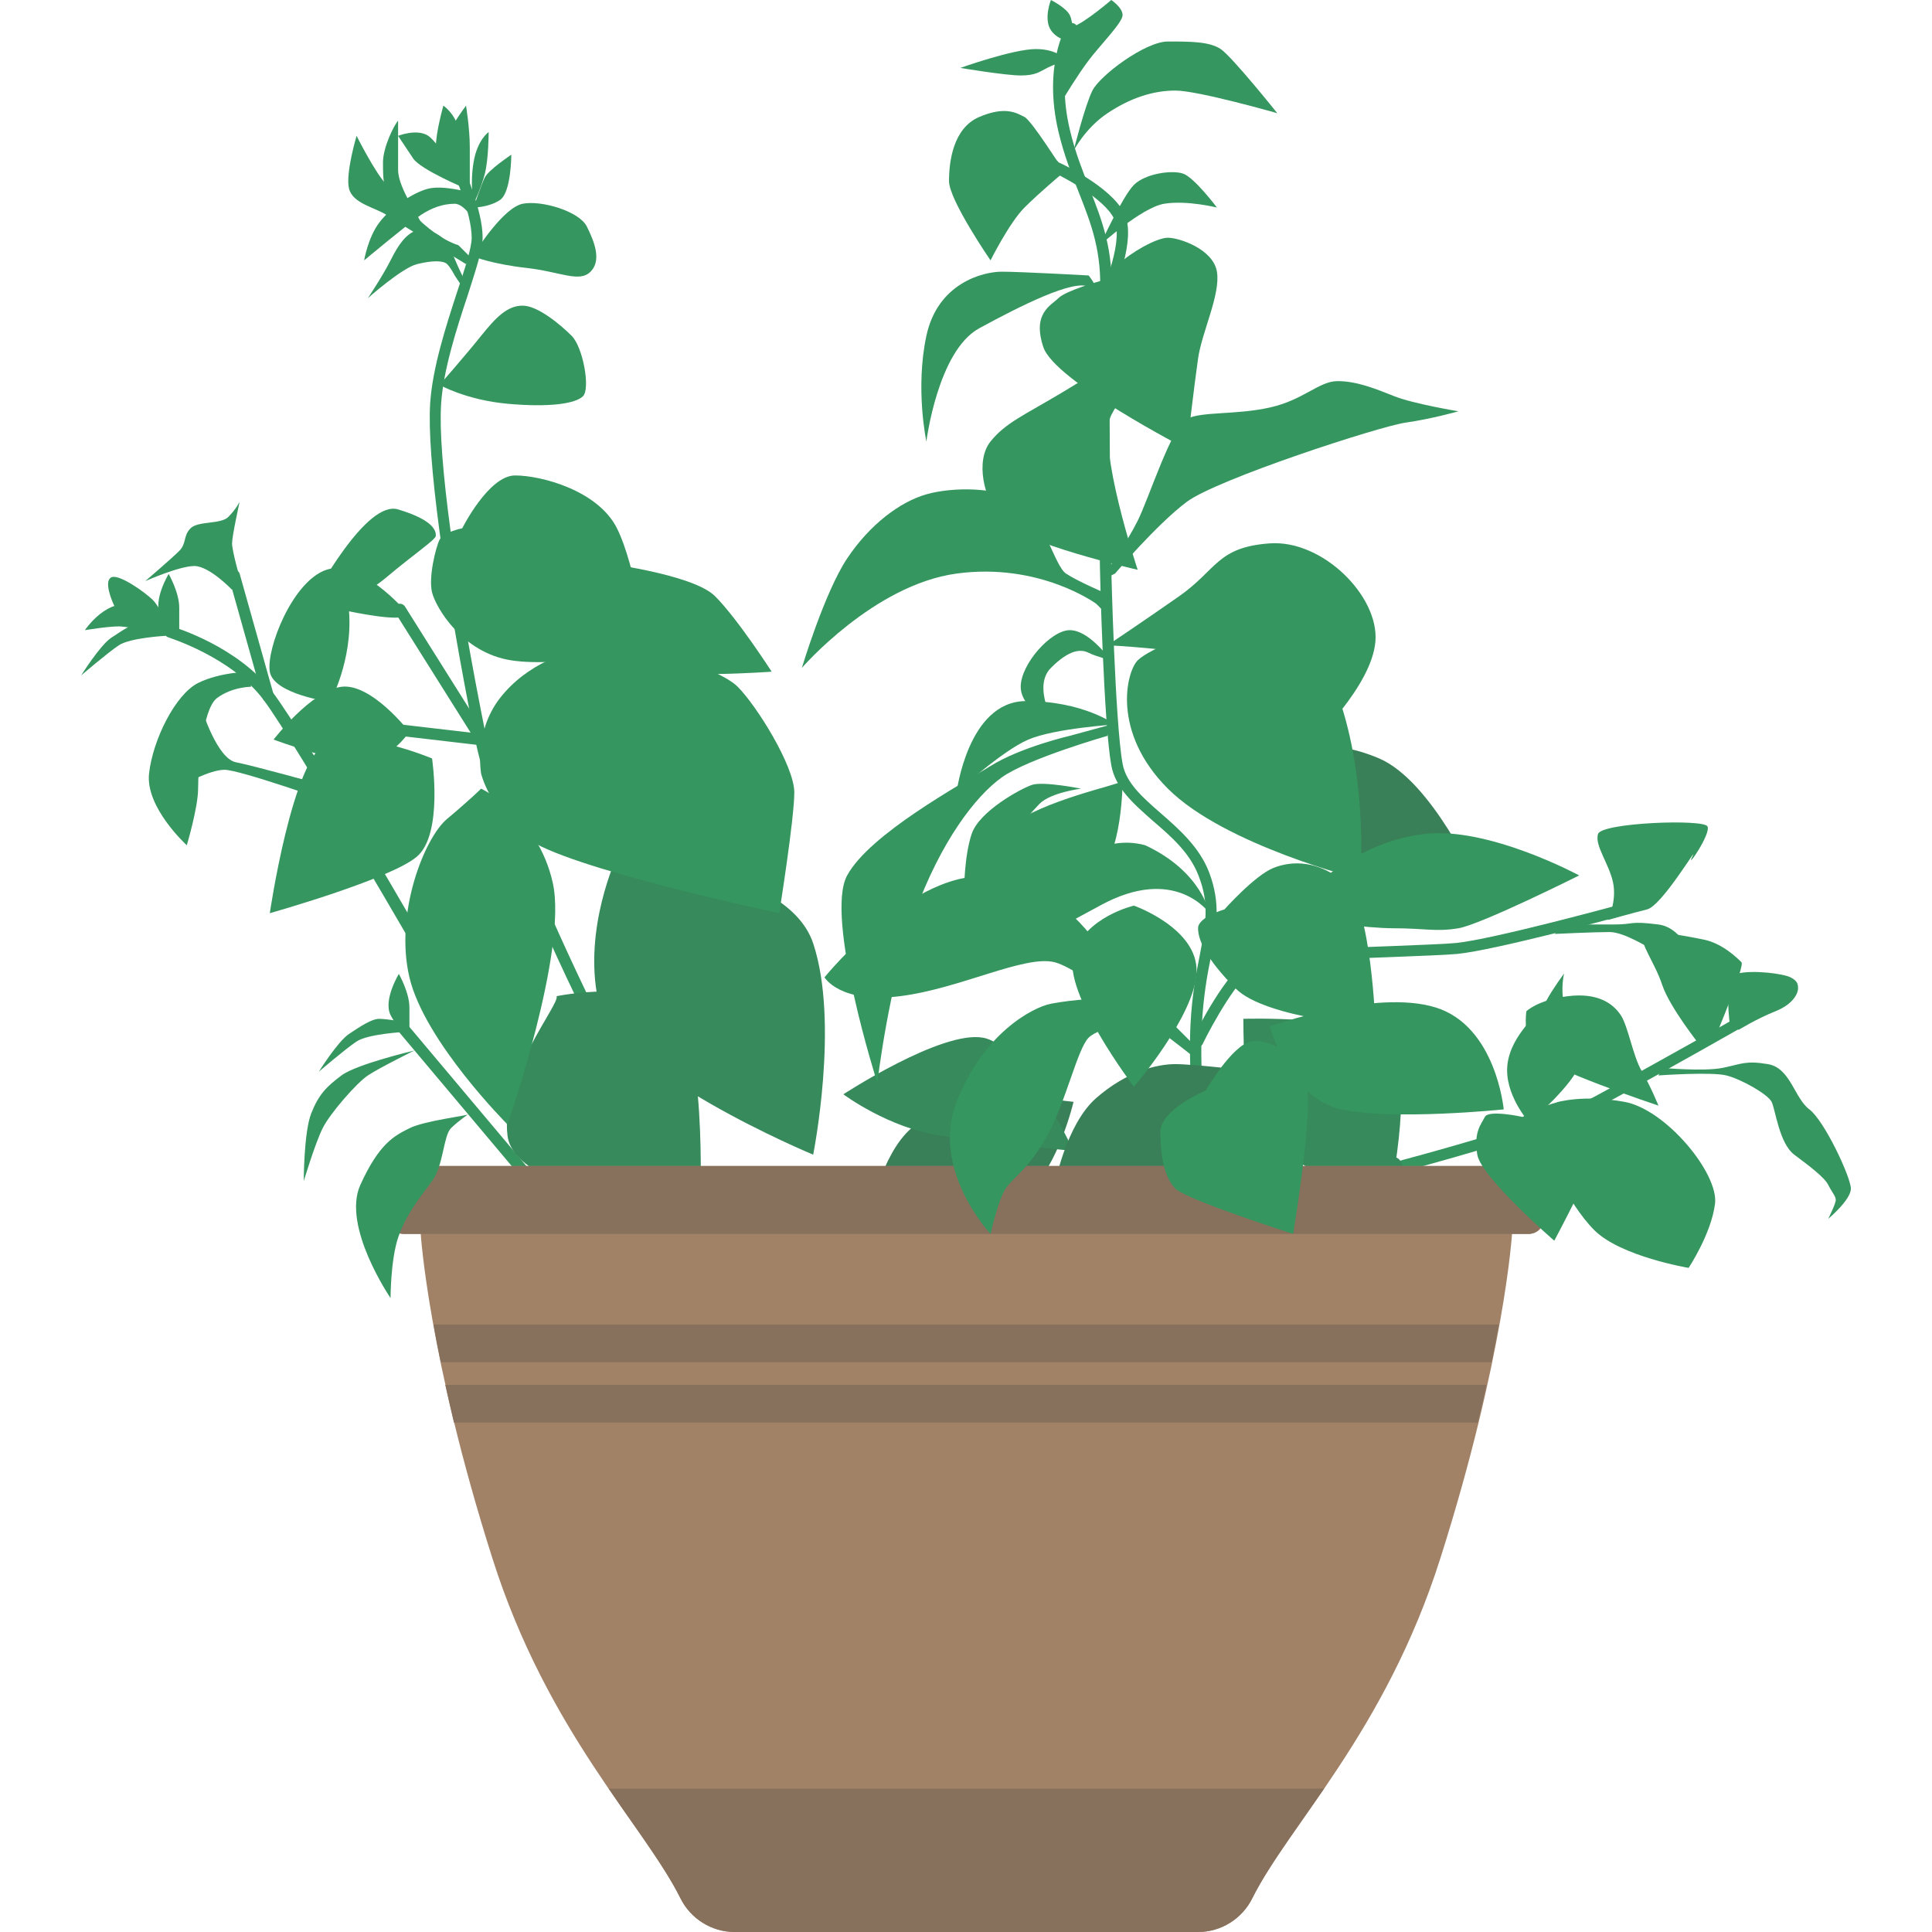 <svg xmlns="http://www.w3.org/2000/svg" viewBox="0 0 512 512" xml:space="preserve"><style>.st0{fill:#35965f}.st1{fill:#378a5b}.st2{fill:#397f57}</style><path class="st0" d="M180.5 317.5c-.5 0-1-.3-1.3-.8-1.9-3.5-46.2-85.6-53.2-120.4-8.4-42-12.9-75.4-12-89.4.6-9.4 4.2-20.5 7.1-29.4 2.1-6.3 3.9-11.8 3.9-14.5 0-6.6-4.8-17.3-4.9-17.4-.3-.8 0-1.6.7-2 .8-.3 1.6 0 2 .7.2.5 5.1 11.4 5.1 18.6 0 3.2-1.8 8.6-4 15.5-2.9 8.7-6.4 19.6-7 28.6-.9 13.7 3.6 46.8 12 88.6 6.9 34.4 52.4 118.7 52.8 119.6.4.7.1 1.6-.6 2-.1.2-.4.3-.6.3zm140 11c-.7 0-1.4-.6-1.5-1.3 0-.4-4.5-35.9-3.5-55.8.4-7.7 1.5-13.5 2.5-18.5 1.5-8 2.6-13.3-.4-20.9-2.3-6-7.2-10.3-12-14.4-5.1-4.5-10-8.7-11.1-14.8-2-11-3-50.6-3-52.2 0-.5-1-53.3 0-72.1.6-11.8-2.3-19.1-5.6-27.5-1.9-4.8-3.9-9.8-5.4-16.1-4.1-17.4 1.9-27.7 2.2-28.1.4-.7 1.3-.9 2.1-.5.7.4.9 1.3.5 2.1-.1.1-5.6 9.8-1.8 25.9 1.4 6 3.4 10.9 5.2 15.6 3.3 8.4 6.5 16.3 5.8 28.8-1 18.7 0 71.4 0 71.9 0 .4 1 41 3 51.8.9 5.1 5.4 9 10.1 13.1 4.8 4.2 10.2 8.9 12.8 15.6 3.2 8.4 2 14.7.5 22.5-1 4.9-2 10.5-2.4 18.1-1 19.6 3.4 54.9 3.5 55.2.1.8-.5 1.6-1.3 1.7-.1-.1-.1-.1-.2-.1zm23.8-11c-.7 0-1.3-.5-1.5-1.2-.2-.8.3-1.6 1.1-1.8.6-.1 61.9-14.8 78.9-24 17.2-9.3 38.1-21.2 38.4-21.4.7-.4 1.6-.2 2 .6.4.7.2 1.6-.6 2-.2.1-21.2 12.1-38.4 21.4-17.4 9.4-77.1 23.7-79.6 24.3 0 .1-.2.1-.3.1zM143 317c-.4 0-.9-.2-1.1-.5l-37-44c-.5-.6-.5-1.6.2-2.1.6-.5 1.6-.5 2.1.2l37 44c.5.6.5 1.6-.2 2.1-.3.2-.7.3-1 .3zm12 7c-.5 0-1-.3-1.3-.7l-41-67c-.4-.6-34.1-59.1-42.9-70.9-8.6-11.4-25.1-16.4-25.2-16.5-.8-.2-1.2-1.1-1-1.9.2-.8 1.1-1.3 1.9-1 .7.2 17.6 5.3 26.8 17.5 9 11.9 41.7 68.7 43.1 71.2l41 67c.4.7.2 1.6-.5 2.1-.4.1-.6.2-.9.2z"/><path class="st0" d="M71 186c-.7 0-1.3-.4-1.4-1.1l-9-32c-.2-.8.2-1.6 1-1.9.8-.2 1.6.2 1.9 1l9 32c.2.8-.2 1.6-1 1.9-.2.1-.4.1-.5.1zm56.5 11.5h-.2L88.8 193c-.8-.1-1.4-.8-1.3-1.7.1-.8.8-1.4 1.7-1.3l38.5 4.5c.8.1 1.4.8 1.3 1.7-.1.7-.7 1.3-1.5 1.3z"/><path class="st0" d="M128 198c-.5 0-1-.2-1.3-.7l-22-35c-.4-.7-.2-1.6.5-2.1.7-.4 1.6-.2 2.1.5l22 35c.4.7.2 1.6-.5 2.1-.2.1-.5.2-.8.2zM293 80c-.2 0-.4 0-.6-.1-.8-.3-1.1-1.2-.7-2 .1-.1 5.7-12.6 3.9-19-1.5-5.2-12.2-11.2-16.2-13.1-.8-.4-1.1-1.2-.7-2 .4-.8 1.2-1.1 2-.7 1.6.7 15.7 7.5 17.8 14.9 2.1 7.4-3.8 20.5-4.1 21-.3.7-.8 1-1.4 1zm24.5 197.4c-.2 0-.4 0-.7-.2-.7-.4-1.1-1.3-.7-2 .9-1.8 8.9-17.9 15.2-21.1 4-2 19-2.7 38.1-3.4 7.1-.3 13.3-.5 16.5-.8 9.8-1 42.4-9.9 42.8-10 .8-.2 1.6.3 1.8 1.1.2.8-.3 1.6-1.1 1.8-1.4.4-33.2 9-43.2 10-3.3.3-9.5.5-16.7.8-14 .5-33.1 1.2-36.8 3-4.5 2.3-11.5 15-13.8 19.7-.3.8-.8 1.1-1.4 1.1z"/><path class="st1" d="M163.5 227s-9 19-5 38 57 41 57 41 7-35 0-56-52-23-52-23z"/><path class="st2" d="M342.5 199s9-4 23 2 26 33 26 33-43-8-47-13-2-22-2-22zm-80 91c-5 0-13 2-21 9s-11 23-11 23 34 1 42-6 12-24 12-24-17-2-22-2z"/><path class="st1" d="M370.5 307c-3-2-25-3-32 9-11 16-6 40-1 42s26-11 32-21 4-28 1-30z"/><path class="st1" d="M329.5 270s0 20 2 28 37 21 37 19 7-34-1-41-38-6-38-6zm-45 35s-13-28-24-30-37 15-37 15 12 9 26 11 35 4 35 4z"/><path class="st2" d="M311.5 282c-5 0-13 2-21 9s-11 23-11 23 34 1 42-6 12-24 12-24-17-2-22-2z"/><path class="st1" d="M147.5 264c1 2-15 21-13 37s51 21 51 21 2-43-6-53-32-5-32-5z"/><path d="M405 309H107c-2.2 0-4 1.8-4 4v10c0 2.2 1.8 4 4 4h4.5s2 32.5 19 86c14.6 46 40.3 70.9 49.8 90 2.7 5.5 8.3 9 14.4 9h122.8c6.1 0 11.7-3.5 14.4-9 9.5-19.1 35.2-44 49.8-90 17-53.5 19-86 19-86h4.5c2.2 0 4-1.8 4-4v-10c-.2-2.2-2-4-4.2-4z" fill="#a18267"/><path d="M405 327H107c-2.2 0-4-1.8-4-4v-10c0-2.2 1.8-4 4-4h298c2.2 0 4 1.8 4 4v10c0 2.2-1.8 4-4 4zM161.3 474c7.9 11.5 14.9 20.8 19 29 2.7 5.5 8.3 9 14.4 9h122.8c6.1 0 11.7-3.5 14.4-9 4.1-8.2 11.1-17.5 19-29H161.3zm235.9-123c-.6 3.1-1.2 6.4-1.9 10H116.8c-.7-3.6-1.4-6.9-1.9-10h282.3zm-5.6 26c.9-3.5 1.6-6.8 2.3-10H118c.7 3.2 1.5 6.5 2.3 10h271.3z" fill="#87715d"/><path class="st0" d="M403.5 296s-9-2-10 0-3 4-2 10 20.4 22.8 20.4 22.8 10.6-19.8 11.6-24.8-5-11-8-12-12 4-12 4zm-79-55s8-9 13-11 12-2 19 4 8 38 8 38-29-2-37-10-10-13-10-16 7-5 7-5zm-4 1s-2-11-17-18c-22-6-40 30-40 30s8-3 28-14 29 2 29 2zm-19 29s-10 1-13 4-6 17-11 26-9 11-11 14-4 12-4 12-16-17-9-35 20-25 25-26 16-2 19-1 4 6 4 6zm-185-169s7-8 11-13 7-8 11-8 10 5 13 8 5 14 3 16-9 3-20 2-18-5-18-5zm9-48s2-4 3-8 1-11 1-11-3 2-4 8 0 11 0 11zm-10 88c0-1 0-4-10-7-8.3-2.5-21.4 21.2-25.7 29.3-.4.9.5 1.8 1.3 1.4 5.1-2.5 16-8.2 21.3-12.7 7.1-6 13.1-10 13.1-11z"/><path class="st0" d="M125.5 55s4 0 7-2 3-12 3-12-6 4-7 6-3 8-3 8zm-5 18s-1-2-2-3-4-1-8 0-13 9-13 9 4-6 6-10 4-7 7-8 8 2 9 5 3 7 3 7v3l-2-3zm2 67s7-14 14-14 22 4 27 14 8 32 8 32-23 5-36 3-20-14-21-18 1-12 2-14 6-3 6-3z"/><path class="st0" d="M132.5 185c-7 9-5 20-5 20s2 9 12 17 67 20 67 20 4-25 4-32-10-23-15-28-27-12-36-11-20 5-27 14zm158-25s-15-11-37-8-41 25-41 25 6-20 12-29 14-15 21-17 19-2 25 2 9 17 12 19 10 5 10 5v5l-2-2zm29 129s7-12 12-13 14 4 15 13-3.8 38-3.8 38-28.2-9-31.2-12-4-9-4-15 12-11 12-11zm93.2 3.1s6.8-2.1 17.8-.1 25 19 24 27-7 17-7 17-18-3-25-10-14-22-14-26 4.2-7.9 4.2-7.9zM295.5 152s11-13 19-19 51-20 58-21 14-3 14-3-12-2-17-4-10-4-15-4-9 5-18 7-18 1-22 3-10 21-13 27-8 13-8 13v2l2-1zm-11-112s3-6 9-10 12-6 18-6 27 6 27 6-12-15-15-17-8-2-14-2-18 9-20 13-5 16-5 16zm33 238-20-20c-9-9-11-19-32-25s-47 26-47 26 4 7 20 5 33-11 41-9 38 26 38 26v-3zm28-41c4-3 15-14 32-16s41 11 41 11-26 13-32 14-9 0-17 0-20-2-20-2l-12-2s4-2 8-5z"/><path class="st0" d="M301.5 175c-3 3-7 19 8 34s51 24 51 24 2-24-5-46-19-21-28-21-23 6-26 9zm-8 20s-21 6-28 11-16.2 17-23.1 36c-6.9 19-9.9 45-9.9 45s-14-44-8-55 30-24 38-29 21-8 21-8l11-3-1 3zm-179 6s3 20-4 26-39 15-39 15 6-41 15-45 28 4 28 4zm7-136c-9-3-16-13-19-16s-8-13-8-13-3 10-2 14 7 5 10 7 21 13 21 13l1-2-3-3zm167 11c-4-2-18 5-29 11s-14 30-14 30-3-14 0-28 15-17 20-17 23 1 23 1 4 5 0 3zm-7 28c-10 6-15 8-19 13s-2 15 3 21 36 13 36 13-11-33-7-41 6-2 8-3-1-12-4-12-7 3-17 9zm55 168s5 19 19 22 43 0 43 0-2-22-18-27-44 5-44 5zm103 13s14-1 18 0 11 5 12 7 2 11 6 14 8 6 9 8 2 3 2 4-2 5-2 5 6-5 6-8-7-18-11-21-5-11-11-12-7 0-12 1-16 0-16 0l-1 2zm-320 14c-2 2-2 10-5 14s-7 9-9 15-2 16-2 16-13-19-8-30 9-13 13-15 15.2-3.3 15.6-3.7c.4-.3-2.6 1.7-4.6 3.7zm-9.7-20.6s-9.3 4.6-12.3 6.6-10 10-12 14-5 14-5 14 0-13 2-18 4-7 8-10 19.3-6.6 19.3-6.6z"/><path class="st0" d="M127.5 209s15 7 19 25-12 64-12 64-22-22-26-39 4-37 10-42 9-8 9-8zm166-38s9-6 19-13 10-13 24-14 29 14 28 26-17 27-17 27-15-19-24-22-30-4-30-4zM282.2 25.5s3.3-5.5 6.3-9.5 9-10 9-12-3-4-3-4-7 6-10 7-4 9-4 13 1.7 5.5 1.7 5.5zM280.5 43c1 2-7-11-9-12s-5-3-12 0-8 12-8 17 11 21 11 21 5-10 9-14 10-9 10-9-2-5-1-3zm11 31.5s-9 2.5-11 4.5-7 4-4 13 38 27 38 27 2-17 3-24 6-17 5-23-10-9-13-9-10 4-13 7-5 4.5-5 4.5z"/><path class="st0" d="M284.5 11s0-5-1-7-5-4-5-4-2 5 0 8 6 3 6 3zm-2 5s-2-3-8-3-20 5-20 5 12 2 16 2 5-1 7-2 5-2 5-2zm9 49s6-13 9-16 10-4 13-3 9 9 9 9-8-2-14-1-17 11-17 11zM412 247.5s10.5-.5 14.5-.5 10 4 14 6 10 6 10 6-3-13-11-14-6 0-12 0h-13l-2.5 2.5zm14.1-3.7s6.4-1.8 10.4-2.8 14-18 12-14 5-6 4-8-28-1-29 2 3 8 4 13-1.4 9.8-1.4 9.8zm34.7 29.1s4.7-2.9 9.7-4.9 6-5 6-6 0-2-2-3-10-2-14-1-2 14-2 14l2.3.9zm-56.3-4.9s3-3 11-4 12 2 14 5 3.2 10.8 5.6 14.9 4.4 9.1 4.4 9.1-30-10-33-14-2-11-2-11zm-338-86s-5 0-9 3-5 19-5 24-3 15-3 15-11-10-10-19 7-21 13-24 14-3 14-3v4z"/><path class="st0" d="M84 207.6S67.5 203 62.5 202s-9-14-9-14l-5 20s7-4 11-4 28 8.5 28 8.5l-3.5-4.9zm74.5-58.6s25 3 31 9 15 20 15 20-27 2-35-1-11-28-11-28zm142 91s-13 3-16 13 16 35 16 35 16.2-18.8 16.6-30.4-16.6-17.6-16.6-17.6zm150 37s-8-10-10-16-6-11-5-13 11 0 16 1 9 5 10 6-7 20-7 20l-4 2zm-327-227s-12-5-14-8l-4-6s5-2 8 0 10 14 10 14z"/><path class="st0" d="M123.5 28s-6 8-6 11 2 6 3 7l4 4V39c0-5-1-11-1-11z"/><path class="st0" d="M117.5 28s-2 7-2 11 6.8 10.5 6.8 10.5.2-11.5-.8-15.5-4-6-4-6zm7 23s-7-2-11-1-10 5-13 9-4 10-4 10 12-10 15-12 6-3 9-3 6 6 6 6l-2-9z"/><path class="st0" d="M105.5 32c-1 1-4 7-4 11s0 7 2 10 8 7 8 6-6-9-6-14V32zm21 34s7-11 12-12 15 2 17 6 4 9 1 12-8 0-17-1-14-3-14-3l1-2zm160 143s-10-2-13-1-14 7-16 13-2 15-2 15 17-20 20-23 11-4 11-4zm8-34c-1-1-6-8-11-8s-13 9-13 15 9 10 9 10-6-10-1-15 8-5 10-4 6 2 6 2z"/><path class="st0" d="M295.5 192s-8.5-6.3-23.8-6.2c-15.2.2-18.2 24.2-18.2 24.2s12-11 19-14 23-4 23-4zm2 15c-1 1-21 5-30 12s-18 26-18 26 34-8 41-13 7-25 7-25zm107.8 90.5s-6.8-7.5-5.8-15.5 8.6-13.5 10.3-16.8c1.7-3.2 4.7-7.2 4.7-7.2s-1 4 0 8 5 11 4 16-13.2 15.5-13.2 15.5zM63.5 153s-2-7-2-9 2-11 2-11-1 2-3 4-8 1-10 3-1 4-3 6-9 8-9 8 9-4 13-4 10 6.3 10 6.3l2-3.3zm-19.6 15.5s-9.4.5-12.4 2.5-10 8-10 8 5-8 8-10 6-4 8-4 8 1 8 1l-1.6 2.5z"/><path class="st0" d="M47.5 168v-7c0-4-2.8-8.9-2.8-8.9s-4.2 6.9-2.2 10.9 5 5 5 5z"/><path class="st0" d="M29.5 153c-2 1 0 6 1 8s16 8 16 8-4-8-6-10-9-7-11-6z"/><path class="st0" d="M22.5 167s2-3 5-5 5-2 8-2 13 9 13 9-14-3-17-3-9 1-9 1zm85-4c-1 2-15-1-15-1 1 13-5 24-5 24s-15-2-16-8 6-24 15-27 21 11 21 11v1z"/><path class="st0" d="M108.5 194s-10-13-18-12-18 14-18 14 19 7 25 6 11-8 11-8zm-1.6 79.5s-9.4.5-12.4 2.5-10 8-10 8 5-8 8-10 6-4 8-4 8 1 8 1l-1.6 2.5z"/><path class="st0" d="M108.5 274v-7c0-4-2.8-8.9-2.8-8.9s-4.2 6.9-2.2 10.9 5 5 5 5z"/></svg>